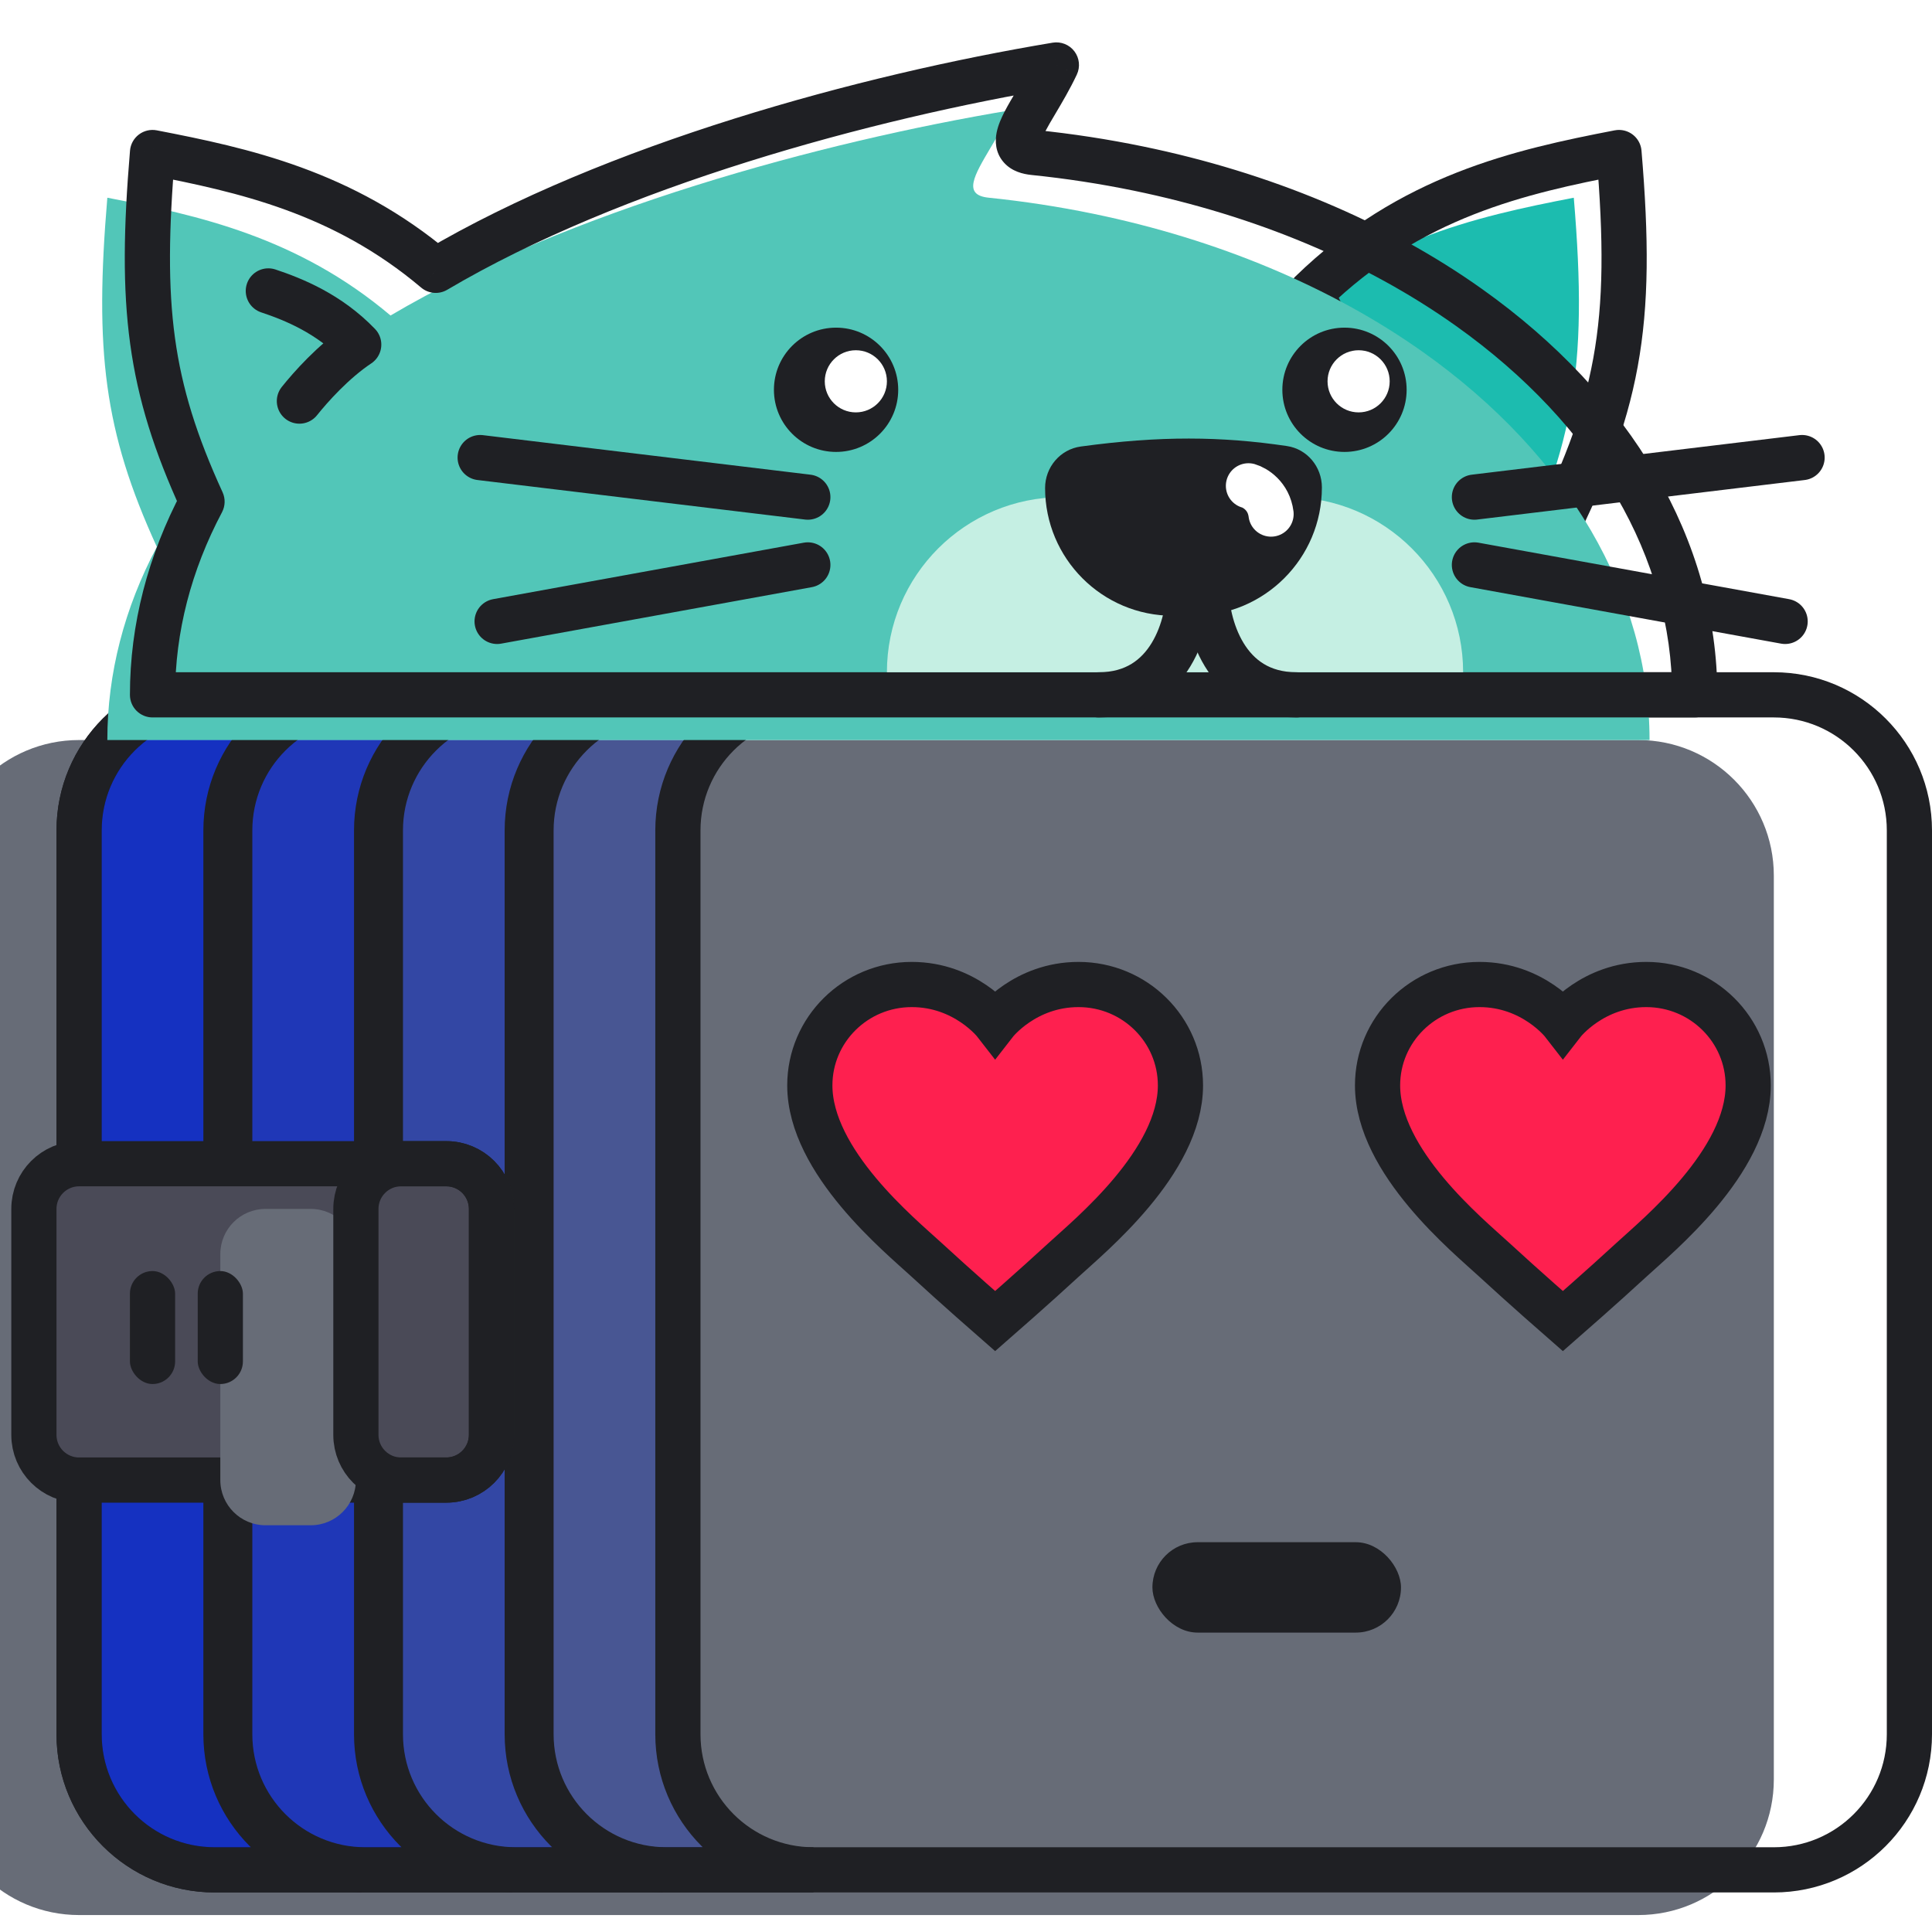 <svg width="120" height="120" viewBox="0 0 342 328" fill="none" xmlns="http://www.w3.org/2000/svg">
<g filter="url(#filter0_i)">
<path d="M14 140C14 126.745 24.745 116 38 116H314C327.255 116 338 126.745 338 140V300C338 313.255 327.255 324 314 324H38C24.745 324 14 313.255 14 300V140Z" fill="#676C77"/>
</g>
<path d="M14 140C14 126.745 24.745 116 38 116H314C327.255 116 338 126.745 338 140V300C338 313.255 327.255 324 314 324H38C24.745 324 14 313.255 14 300V140Z" stroke="#1F2024" stroke-width="8"/>
<g filter="url(#filter1_ii)">
<path fill-rule="evenodd" clip-rule="evenodd" d="M38 116C24.745 116 14 126.745 14 140V300C14 313.255 24.745 324 38 324H64C50.745 324 40 313.255 40 300V140C40 126.745 50.745 116 64 116H38Z" fill="#0022D3" fill-opacity="0.8"/>
</g>
<path d="M18 140C18 128.954 26.954 120 38 120V112C22.536 112 10 124.536 10 140H18ZM18 300V140H10V300H18ZM38 320C26.954 320 18 311.046 18 300H10C10 315.464 22.536 328 38 328V320ZM64 320H38V328H64V320ZM64 320C52.954 320 44 311.046 44 300H36C36 315.464 48.536 328 64 328V320ZM44 300V140H36V300H44ZM44 140C44 128.954 52.954 120 64 120V112C48.536 112 36 124.536 36 140H44ZM38 120H64V112H38V120Z" fill="#1F2024"/>
<g filter="url(#filter2_ii)">
<path fill-rule="evenodd" clip-rule="evenodd" d="M64.667 116C51.412 116 40.667 126.745 40.667 140V300C40.667 313.255 51.412 324 64.667 324H90.667C77.412 324 66.667 313.255 66.667 300V140C66.667 126.745 77.412 116 90.667 116H64.667Z" fill="#0022D3" fill-opacity="0.7"/>
</g>
<path d="M44.667 140C44.667 128.954 53.621 120 64.667 120V112C49.203 112 36.667 124.536 36.667 140H44.667ZM44.667 300V140H36.667V300H44.667ZM64.667 320C53.621 320 44.667 311.046 44.667 300H36.667C36.667 315.464 49.203 328 64.667 328V320ZM90.667 320H64.667V328H90.667V320ZM90.667 320C79.621 320 70.667 311.046 70.667 300H62.667C62.667 315.464 75.203 328 90.667 328V320ZM70.667 300V140H62.667V300H70.667ZM70.667 140C70.667 128.954 79.621 120 90.667 120V112C75.203 112 62.667 124.536 62.667 140H70.667ZM64.667 120H90.667V112H64.667V120Z" fill="#1F2024"/>
<g filter="url(#filter3_ii)">
<path fill-rule="evenodd" clip-rule="evenodd" d="M91.333 116C78.078 116 67.333 126.745 67.333 140V300C67.333 313.255 78.078 324 91.333 324H117.333C104.078 324 93.333 313.255 93.333 300V140C93.333 126.745 104.078 116 117.333 116H91.333Z" fill="#0022D3" fill-opacity="0.5"/>
</g>
<path d="M71.333 140C71.333 128.954 80.288 120 91.333 120V112C75.869 112 63.333 124.536 63.333 140H71.333ZM71.333 300V140H63.333V300H71.333ZM91.333 320C80.288 320 71.333 311.046 71.333 300H63.333C63.333 315.464 75.869 328 91.333 328V320ZM117.333 320H91.333V328H117.333V320ZM117.333 320C106.288 320 97.333 311.046 97.333 300H89.333C89.333 315.464 101.869 328 117.333 328V320ZM97.333 300V140H89.333V300H97.333ZM97.333 140C97.333 128.954 106.288 120 117.333 120V112C101.869 112 89.333 124.536 89.333 140H97.333ZM91.333 120H117.333V112H91.333V120Z" fill="#1F2024"/>
<g filter="url(#filter4_ii)">
<path fill-rule="evenodd" clip-rule="evenodd" d="M118 116C104.745 116 94 126.745 94 140V300C94 313.255 104.745 324 118 324H144C130.745 324 120 313.255 120 300V140C120 126.745 130.745 116 144 116H118Z" fill="#0022D3" fill-opacity="0.3"/>
</g>
<path d="M98 140C98 128.954 106.954 120 118 120V112C102.536 112 90 124.536 90 140H98ZM98 300V140H90V300H98ZM118 320C106.954 320 98 311.046 98 300H90C90 315.464 102.536 328 118 328V320ZM144 320H118V328H144V320ZM144 320C132.954 320 124 311.046 124 300H116C116 315.464 128.536 328 144 328V320ZM124 300V140H116V300H124ZM124 140C124 128.954 132.954 120 144 120V112C128.536 112 116 124.536 116 140H124ZM118 120H144V112H118V120Z" fill="#1F2024"/>
<g filter="url(#filter5_d)">
<path d="M194.919 167.276C185.422 167.276 180.157 174.063 180.157 174.063C180.157 174.063 174.892 167.276 165.395 167.276C155.429 167.276 147.353 175.27 147.353 185.136C147.353 198.68 163.466 211.805 167.957 215.951C173.131 220.725 180.157 226.862 180.157 226.862C180.157 226.862 187.184 220.725 192.357 215.951C196.848 211.805 212.962 198.68 212.962 185.136C212.962 175.27 204.886 167.276 194.919 167.276Z" fill="#FE204F"/>
<path d="M194.919 167.276C185.422 167.276 180.157 174.063 180.157 174.063C180.157 174.063 174.892 167.276 165.395 167.276C155.429 167.276 147.353 175.27 147.353 185.136C147.353 198.68 163.466 211.805 167.957 215.951C173.131 220.725 180.157 226.862 180.157 226.862C180.157 226.862 187.184 220.725 192.357 215.951C196.848 211.805 212.962 198.68 212.962 185.136C212.962 175.27 204.886 167.276 194.919 167.276Z" stroke="#1F2024" stroke-width="8"/>
</g>
<g filter="url(#filter6_d)">
<path d="M295.419 167.276C285.922 167.276 280.657 174.063 280.657 174.063C280.657 174.063 275.392 167.276 265.895 167.276C255.929 167.276 247.853 175.27 247.853 185.136C247.853 198.68 263.966 211.805 268.457 215.951C273.631 220.725 280.657 226.862 280.657 226.862C280.657 226.862 287.684 220.725 292.857 215.951C297.348 211.805 313.462 198.68 313.462 185.136C313.462 175.27 305.386 167.276 295.419 167.276Z" fill="#FE204F"/>
<path d="M295.419 167.276C285.922 167.276 280.657 174.063 280.657 174.063C280.657 174.063 275.392 167.276 265.895 167.276C255.929 167.276 247.853 175.27 247.853 185.136C247.853 198.68 263.966 211.805 268.457 215.951C273.631 220.725 280.657 226.862 280.657 226.862C280.657 226.862 287.684 220.725 292.857 215.951C297.348 211.805 313.462 198.68 313.462 185.136C313.462 175.27 305.386 167.276 295.419 167.276Z" stroke="#1F2024" stroke-width="8"/>
</g>
<g filter="url(#filter7_d)">
<g filter="url(#filter8_ii)">
<path d="M10 203C10 198.582 13.582 195 18 195H83C87.418 195 91 198.582 91 203V243C91 247.418 87.418 251 83 251H18C13.582 251 10 247.418 10 243V203Z" fill="#4A4A57"/>
</g>
<path d="M10 203C10 198.582 13.582 195 18 195H83C87.418 195 91 198.582 91 203V243C91 247.418 87.418 251 83 251H18C13.582 251 10 247.418 10 243V203Z" stroke="#1F2024" stroke-width="8"/>
<g filter="url(#filter9_i)">
<path d="M67 203C67 198.582 70.582 195 75 195H83C87.418 195 91 198.582 91 203V243C91 247.418 87.418 251 83 251H75C70.582 251 67 247.418 67 243V203Z" fill="#676C77"/>
</g>
<path d="M67 203C67 198.582 70.582 195 75 195H83C87.418 195 91 198.582 91 203V243C91 247.418 87.418 251 83 251H75C70.582 251 67 247.418 67 243V203Z" stroke="#1F2024" stroke-width="8"/>
<rect x="27" y="214" width="8" height="20" rx="4" fill="#1F2024"/>
<rect x="39" y="214" width="8" height="20" rx="4" fill="#1F2024"/>
</g>
<rect x="204" y="266" width="44" height="16" rx="8" fill="#1F2024"/>
<g filter="url(#filter10_ii)">
<path d="M286.589 20C289.173 50.684 286.688 64.934 273.589 90.5C249.724 77.339 241.792 64.831 232.089 44.816C249.711 27.677 269.089 23.384 286.589 20Z" fill="#1CBCAF"/>
</g>
<path d="M286.589 20C289.173 50.684 286.688 64.934 273.589 90.5C249.724 77.339 241.792 64.831 232.089 44.816C249.711 27.677 269.089 23.384 286.589 20Z" stroke="#1F2024" stroke-width="8" stroke-linejoin="round"/>
<g filter="url(#filter11_ii)">
<path fill-rule="evenodd" clip-rule="evenodd" d="M260.02 47.411C285.619 65.602 300 90.274 300 116H163.5L27 116C27 104.205 30.023 92.632 35.764 81.803C26.381 61.308 24.724 47.031 27 20C43.065 23.107 60.712 26.979 77.131 40.852C108.595 22.274 153.142 10.143 187 4.5C185.876 6.889 184.56 9.107 183.392 11.077C180.405 16.113 178.384 19.521 183 19.994C189.271 20.638 195.451 21.588 201.5 22.834C223.416 27.349 243.596 35.739 260.02 47.411Z" fill="#52C6B8"/>
</g>
<path d="M300 116V120C302.209 120 304 118.209 304 116H300ZM260.02 47.411L262.337 44.15V44.15L260.02 47.411ZM163.5 116V120V116ZM27 116H23C23 117.061 23.421 118.078 24.172 118.828C24.922 119.579 25.939 120 27 120L27 116ZM35.764 81.803L39.298 83.677C39.881 82.578 39.919 81.27 39.401 80.139L35.764 81.803ZM27 20L27.759 16.073C26.645 15.857 25.491 16.125 24.586 16.811C23.681 17.496 23.109 18.533 23.014 19.664L27 20ZM77.131 40.852L74.549 43.907C75.849 45.005 77.7 45.161 79.165 44.296L77.131 40.852ZM187 4.5L190.619 6.203C191.253 4.857 191.087 3.271 190.189 2.085C189.291 0.9 187.809 0.31 186.342 0.554L187 4.5ZM183.392 11.077L186.833 13.117V13.117L183.392 11.077ZM183 19.994L183.408 16.015L183 19.994ZM201.5 22.834L202.307 18.917L201.5 22.834ZM304 116C304 88.687 288.728 62.904 262.337 44.15L257.703 50.671C282.509 68.299 296 91.862 296 116H304ZM163.5 120H300V112H163.5V120ZM27 120L163.5 120V112L27 112L27 120ZM32.23 79.93C26.204 91.295 23 103.507 23 116H31C31 104.903 33.841 93.97 39.298 83.677L32.23 79.93ZM23.014 19.664C21.866 33.295 21.686 43.959 23.047 53.895C24.415 63.883 27.315 72.958 32.127 83.469L39.401 80.139C34.83 70.154 32.21 61.842 30.973 52.81C29.729 43.726 29.858 33.736 30.986 20.336L23.014 19.664ZM79.712 37.796C62.44 23.202 43.878 19.19 27.759 16.073L26.241 23.927C42.251 27.023 58.984 30.755 74.549 43.907L79.712 37.796ZM186.342 0.554C152.269 6.233 107.17 18.471 75.097 37.407L79.165 44.296C110.02 26.078 154.015 14.053 187.658 8.446L186.342 0.554ZM186.833 13.117C187.989 11.168 189.401 8.791 190.619 6.203L183.381 2.797C182.35 4.987 181.131 7.047 179.952 9.036L186.833 13.117ZM183.408 16.015C182.596 15.932 183.096 15.792 183.684 16.453C184.434 17.297 184.243 18.157 184.27 18.015C184.307 17.828 184.473 17.332 184.972 16.371C185.446 15.457 186.069 14.405 186.833 13.117L179.952 9.036C179.222 10.267 178.472 11.529 177.871 12.685C177.295 13.795 176.684 15.124 176.419 16.478C176.145 17.878 176.127 19.993 177.704 21.767C179.117 23.357 181.096 23.82 182.592 23.974L183.408 16.015ZM202.307 18.917C196.125 17.643 189.811 16.672 183.408 16.015L182.592 23.974C188.73 24.603 194.778 25.534 200.693 26.752L202.307 18.917ZM262.337 44.15C245.401 32.115 224.691 23.527 202.307 18.917L200.693 26.752C222.142 31.17 241.79 39.363 257.703 50.671L262.337 44.15Z" fill="#1F2024"/>
<path d="M85 74L143 81" stroke="#1F2024" stroke-width="8" stroke-linecap="round" stroke-linejoin="round"/>
<path d="M88 103L143 93" stroke="#1F2024" stroke-width="8" stroke-linecap="round" stroke-linejoin="round"/>
<path d="M319 74L261 81" stroke="#1F2024" stroke-width="8" stroke-linecap="round" stroke-linejoin="round"/>
<path d="M316 103L261 93" stroke="#1F2024" stroke-width="8" stroke-linecap="round" stroke-linejoin="round"/>
<path d="M47.5 44.5C52 46 58.228 48.52 63.5 54C59 57 55 61.5 53 64" stroke="#1F2024" stroke-width="8" stroke-linecap="round" stroke-linejoin="round"/>
<path d="M157 112C157 94.879 170.879 81 188 81H228C245.121 81 259 94.879 259 112H157Z" fill="#C5EFE3"/>
<path d="M185 79.389C185 75.703 187.669 72.539 191.321 72.041C205.392 70.124 216.124 70.231 227.803 71.956C231.407 72.488 234 75.64 234 79.284C234 91.83 223.83 102 211.284 102H207.611C195.123 102 185 91.877 185 79.389Z" fill="#1F2024"/>
<path d="M210.5 97C210.5 103.333 207.3 116 194.5 116" stroke="#1F2024" stroke-width="8" stroke-linecap="round" stroke-linejoin="round"/>
<path d="M213.5 97C213.5 103.333 216.7 116 229.5 116" stroke="#1F2024" stroke-width="8" stroke-linecap="round" stroke-linejoin="round"/>
<path d="M221 79C222.167 79.333 224.6 80.8 225 84" stroke="white" stroke-width="8" stroke-linecap="round" stroke-linejoin="round"/>
<circle cx="148" cy="62" r="11" fill="#1F2024"/>
<circle cx="151.5" cy="60.5" r="5.5" fill="white"/>
<circle cx="238" cy="62" r="11" fill="#1F2024"/>
<circle cx="240.5" cy="60.5" r="5.5" fill="white"/>
<defs>
<filter id="filter0_i" x="10" y="112" width="332" height="216" filterUnits="userSpaceOnUse" color-interpolation-filters="sRGB">
<feFlood flood-opacity="0" result="BackgroundImageFix"/>
<feBlend mode="normal" in="SourceGraphic" in2="BackgroundImageFix" result="shape"/>
<feColorMatrix in="SourceAlpha" type="matrix" values="0 0 0 0 0 0 0 0 0 0 0 0 0 0 0 0 0 0 127 0" result="hardAlpha"/>
<feOffset dx="-24" dy="8"/>
<feComposite in2="hardAlpha" operator="arithmetic" k2="-1" k3="1"/>
<feColorMatrix type="matrix" values="0 0 0 0 1 0 0 0 0 1 0 0 0 0 1 0 0 0 0.25 0"/>
<feBlend mode="normal" in2="shape" result="effect1_innerShadow"/>
</filter>
<filter id="filter1_ii" x="10" y="112" width="54" height="216" filterUnits="userSpaceOnUse" color-interpolation-filters="sRGB">
<feFlood flood-opacity="0" result="BackgroundImageFix"/>
<feBlend mode="normal" in="SourceGraphic" in2="BackgroundImageFix" result="shape"/>
<feColorMatrix in="SourceAlpha" type="matrix" values="0 0 0 0 0 0 0 0 0 0 0 0 0 0 0 0 0 0 127 0" result="hardAlpha"/>
<feOffset dy="-16"/>
<feComposite in2="hardAlpha" operator="arithmetic" k2="-1" k3="1"/>
<feColorMatrix type="matrix" values="0 0 0 0 0 0 0 0 0 0 0 0 0 0 0 0 0 0 0.25 0"/>
<feBlend mode="normal" in2="shape" result="effect1_innerShadow"/>
<feColorMatrix in="SourceAlpha" type="matrix" values="0 0 0 0 0 0 0 0 0 0 0 0 0 0 0 0 0 0 127 0" result="hardAlpha"/>
<feOffset dy="16"/>
<feComposite in2="hardAlpha" operator="arithmetic" k2="-1" k3="1"/>
<feColorMatrix type="matrix" values="0 0 0 0 1 0 0 0 0 1 0 0 0 0 1 0 0 0 0.25 0"/>
<feBlend mode="normal" in2="effect1_innerShadow" result="effect2_innerShadow"/>
</filter>
<filter id="filter2_ii" x="36.667" y="112" width="54" height="216" filterUnits="userSpaceOnUse" color-interpolation-filters="sRGB">
<feFlood flood-opacity="0" result="BackgroundImageFix"/>
<feBlend mode="normal" in="SourceGraphic" in2="BackgroundImageFix" result="shape"/>
<feColorMatrix in="SourceAlpha" type="matrix" values="0 0 0 0 0 0 0 0 0 0 0 0 0 0 0 0 0 0 127 0" result="hardAlpha"/>
<feOffset dy="-16"/>
<feComposite in2="hardAlpha" operator="arithmetic" k2="-1" k3="1"/>
<feColorMatrix type="matrix" values="0 0 0 0 0 0 0 0 0 0 0 0 0 0 0 0 0 0 0.25 0"/>
<feBlend mode="normal" in2="shape" result="effect1_innerShadow"/>
<feColorMatrix in="SourceAlpha" type="matrix" values="0 0 0 0 0 0 0 0 0 0 0 0 0 0 0 0 0 0 127 0" result="hardAlpha"/>
<feOffset dy="16"/>
<feComposite in2="hardAlpha" operator="arithmetic" k2="-1" k3="1"/>
<feColorMatrix type="matrix" values="0 0 0 0 1 0 0 0 0 1 0 0 0 0 1 0 0 0 0.25 0"/>
<feBlend mode="normal" in2="effect1_innerShadow" result="effect2_innerShadow"/>
</filter>
<filter id="filter3_ii" x="63.333" y="112" width="54" height="216" filterUnits="userSpaceOnUse" color-interpolation-filters="sRGB">
<feFlood flood-opacity="0" result="BackgroundImageFix"/>
<feBlend mode="normal" in="SourceGraphic" in2="BackgroundImageFix" result="shape"/>
<feColorMatrix in="SourceAlpha" type="matrix" values="0 0 0 0 0 0 0 0 0 0 0 0 0 0 0 0 0 0 127 0" result="hardAlpha"/>
<feOffset dy="-16"/>
<feComposite in2="hardAlpha" operator="arithmetic" k2="-1" k3="1"/>
<feColorMatrix type="matrix" values="0 0 0 0 0 0 0 0 0 0 0 0 0 0 0 0 0 0 0.25 0"/>
<feBlend mode="normal" in2="shape" result="effect1_innerShadow"/>
<feColorMatrix in="SourceAlpha" type="matrix" values="0 0 0 0 0 0 0 0 0 0 0 0 0 0 0 0 0 0 127 0" result="hardAlpha"/>
<feOffset dy="16"/>
<feComposite in2="hardAlpha" operator="arithmetic" k2="-1" k3="1"/>
<feColorMatrix type="matrix" values="0 0 0 0 1 0 0 0 0 1 0 0 0 0 1 0 0 0 0.25 0"/>
<feBlend mode="normal" in2="effect1_innerShadow" result="effect2_innerShadow"/>
</filter>
<filter id="filter4_ii" x="90" y="112" width="54" height="216" filterUnits="userSpaceOnUse" color-interpolation-filters="sRGB">
<feFlood flood-opacity="0" result="BackgroundImageFix"/>
<feBlend mode="normal" in="SourceGraphic" in2="BackgroundImageFix" result="shape"/>
<feColorMatrix in="SourceAlpha" type="matrix" values="0 0 0 0 0 0 0 0 0 0 0 0 0 0 0 0 0 0 127 0" result="hardAlpha"/>
<feOffset dy="-16"/>
<feComposite in2="hardAlpha" operator="arithmetic" k2="-1" k3="1"/>
<feColorMatrix type="matrix" values="0 0 0 0 0 0 0 0 0 0 0 0 0 0 0 0 0 0 0.25 0"/>
<feBlend mode="normal" in2="shape" result="effect1_innerShadow"/>
<feColorMatrix in="SourceAlpha" type="matrix" values="0 0 0 0 0 0 0 0 0 0 0 0 0 0 0 0 0 0 127 0" result="hardAlpha"/>
<feOffset dy="16"/>
<feComposite in2="hardAlpha" operator="arithmetic" k2="-1" k3="1"/>
<feColorMatrix type="matrix" values="0 0 0 0 1 0 0 0 0 1 0 0 0 0 1 0 0 0 0.25 0"/>
<feBlend mode="normal" in2="effect1_innerShadow" result="effect2_innerShadow"/>
</filter>
<filter id="filter5_d" x="139.353" y="163.276" width="77.609" height="68.897" filterUnits="userSpaceOnUse" color-interpolation-filters="sRGB">
<feFlood flood-opacity="0" result="BackgroundImageFix"/>
<feColorMatrix in="SourceAlpha" type="matrix" values="0 0 0 0 0 0 0 0 0 0 0 0 0 0 0 0 0 0 127 0" result="hardAlpha"/>
<feOffset dx="-4"/>
<feColorMatrix type="matrix" values="0 0 0 0 0.133 0 0 0 0 0.133 0 0 0 0 0.133 0 0 0 1 0"/>
<feBlend mode="normal" in2="BackgroundImageFix" result="effect1_dropShadow"/>
<feBlend mode="normal" in="SourceGraphic" in2="effect1_dropShadow" result="shape"/>
</filter>
<filter id="filter6_d" x="239.853" y="163.276" width="77.609" height="68.897" filterUnits="userSpaceOnUse" color-interpolation-filters="sRGB">
<feFlood flood-opacity="0" result="BackgroundImageFix"/>
<feColorMatrix in="SourceAlpha" type="matrix" values="0 0 0 0 0 0 0 0 0 0 0 0 0 0 0 0 0 0 127 0" result="hardAlpha"/>
<feOffset dx="-4"/>
<feColorMatrix type="matrix" values="0 0 0 0 0.133 0 0 0 0 0.133 0 0 0 0 0.133 0 0 0 1 0"/>
<feBlend mode="normal" in2="BackgroundImageFix" result="effect1_dropShadow"/>
<feBlend mode="normal" in="SourceGraphic" in2="effect1_dropShadow" result="shape"/>
</filter>
<filter id="filter7_d" x="-4" y="168" width="114" height="114" filterUnits="userSpaceOnUse" color-interpolation-filters="sRGB">
<feFlood flood-opacity="0" result="BackgroundImageFix"/>
<feColorMatrix in="SourceAlpha" type="matrix" values="0 0 0 0 0 0 0 0 0 0 0 0 0 0 0 0 0 0 127 0" result="hardAlpha"/>
<feOffset dx="-4" dy="4"/>
<feColorMatrix type="matrix" values="0 0 0 0 0 0 0 0 0 0 0 0 0 0 0 0 0 0 0.25 0"/>
<feBlend mode="normal" in2="BackgroundImageFix" result="effect1_dropShadow"/>
<feBlend mode="normal" in="SourceGraphic" in2="effect1_dropShadow" result="shape"/>
</filter>
<filter id="filter8_ii" x="6" y="191" width="89" height="64" filterUnits="userSpaceOnUse" color-interpolation-filters="sRGB">
<feFlood flood-opacity="0" result="BackgroundImageFix"/>
<feBlend mode="normal" in="SourceGraphic" in2="BackgroundImageFix" result="shape"/>
<feColorMatrix in="SourceAlpha" type="matrix" values="0 0 0 0 0 0 0 0 0 0 0 0 0 0 0 0 0 0 127 0" result="hardAlpha"/>
<feOffset dy="-16"/>
<feComposite in2="hardAlpha" operator="arithmetic" k2="-1" k3="1"/>
<feColorMatrix type="matrix" values="0 0 0 0 0 0 0 0 0 0 0 0 0 0 0 0 0 0 0.25 0"/>
<feBlend mode="normal" in2="shape" result="effect1_innerShadow"/>
<feColorMatrix in="SourceAlpha" type="matrix" values="0 0 0 0 0 0 0 0 0 0 0 0 0 0 0 0 0 0 127 0" result="hardAlpha"/>
<feOffset dy="16"/>
<feComposite in2="hardAlpha" operator="arithmetic" k2="-1" k3="1"/>
<feColorMatrix type="matrix" values="0 0 0 0 1 0 0 0 0 1 0 0 0 0 1 0 0 0 0.25 0"/>
<feBlend mode="normal" in2="effect1_innerShadow" result="effect2_innerShadow"/>
</filter>
<filter id="filter9_i" x="63" y="191" width="32" height="64" filterUnits="userSpaceOnUse" color-interpolation-filters="sRGB">
<feFlood flood-opacity="0" result="BackgroundImageFix"/>
<feBlend mode="normal" in="SourceGraphic" in2="BackgroundImageFix" result="shape"/>
<feColorMatrix in="SourceAlpha" type="matrix" values="0 0 0 0 0 0 0 0 0 0 0 0 0 0 0 0 0 0 127 0" result="hardAlpha"/>
<feOffset dx="-24" dy="8"/>
<feComposite in2="hardAlpha" operator="arithmetic" k2="-1" k3="1"/>
<feColorMatrix type="matrix" values="0 0 0 0 1 0 0 0 0 1 0 0 0 0 1 0 0 0 0.25 0"/>
<feBlend mode="normal" in2="shape" result="effect1_innerShadow"/>
</filter>
<filter id="filter10_ii" x="228.089" y="16" width="63.411" height="78.5" filterUnits="userSpaceOnUse" color-interpolation-filters="sRGB">
<feFlood flood-opacity="0" result="BackgroundImageFix"/>
<feBlend mode="normal" in="SourceGraphic" in2="BackgroundImageFix" result="shape"/>
<feColorMatrix in="SourceAlpha" type="matrix" values="0 0 0 0 0 0 0 0 0 0 0 0 0 0 0 0 0 0 127 0" result="hardAlpha"/>
<feOffset dx="16"/>
<feComposite in2="hardAlpha" operator="arithmetic" k2="-1" k3="1"/>
<feColorMatrix type="matrix" values="0 0 0 0 0 0 0 0 0 0 0 0 0 0 0 0 0 0 0.25 0"/>
<feBlend mode="normal" in2="shape" result="effect1_innerShadow"/>
<feColorMatrix in="SourceAlpha" type="matrix" values="0 0 0 0 0 0 0 0 0 0 0 0 0 0 0 0 0 0 127 0" result="hardAlpha"/>
<feOffset dx="-24" dy="8"/>
<feComposite in2="hardAlpha" operator="arithmetic" k2="-1" k3="1"/>
<feColorMatrix type="matrix" values="0 0 0 0 1 0 0 0 0 1 0 0 0 0 1 0 0 0 0.25 0"/>
<feBlend mode="normal" in2="effect1_innerShadow" result="effect2_innerShadow"/>
</filter>
<filter id="filter11_ii" x="22.089" y="0.5" width="281.911" height="119.5" filterUnits="userSpaceOnUse" color-interpolation-filters="sRGB">
<feFlood flood-opacity="0" result="BackgroundImageFix"/>
<feBlend mode="normal" in="SourceGraphic" in2="BackgroundImageFix" result="shape"/>
<feColorMatrix in="SourceAlpha" type="matrix" values="0 0 0 0 0 0 0 0 0 0 0 0 0 0 0 0 0 0 127 0" result="hardAlpha"/>
<feOffset dx="16"/>
<feComposite in2="hardAlpha" operator="arithmetic" k2="-1" k3="1"/>
<feColorMatrix type="matrix" values="0 0 0 0 0 0 0 0 0 0 0 0 0 0 0 0 0 0 0.25 0"/>
<feBlend mode="normal" in2="shape" result="effect1_innerShadow"/>
<feColorMatrix in="SourceAlpha" type="matrix" values="0 0 0 0 0 0 0 0 0 0 0 0 0 0 0 0 0 0 127 0" result="hardAlpha"/>
<feOffset dx="-24" dy="8"/>
<feComposite in2="hardAlpha" operator="arithmetic" k2="-1" k3="1"/>
<feColorMatrix type="matrix" values="0 0 0 0 1 0 0 0 0 1 0 0 0 0 1 0 0 0 0.25 0"/>
<feBlend mode="normal" in2="effect1_innerShadow" result="effect2_innerShadow"/>
</filter>
</defs>
</svg>
